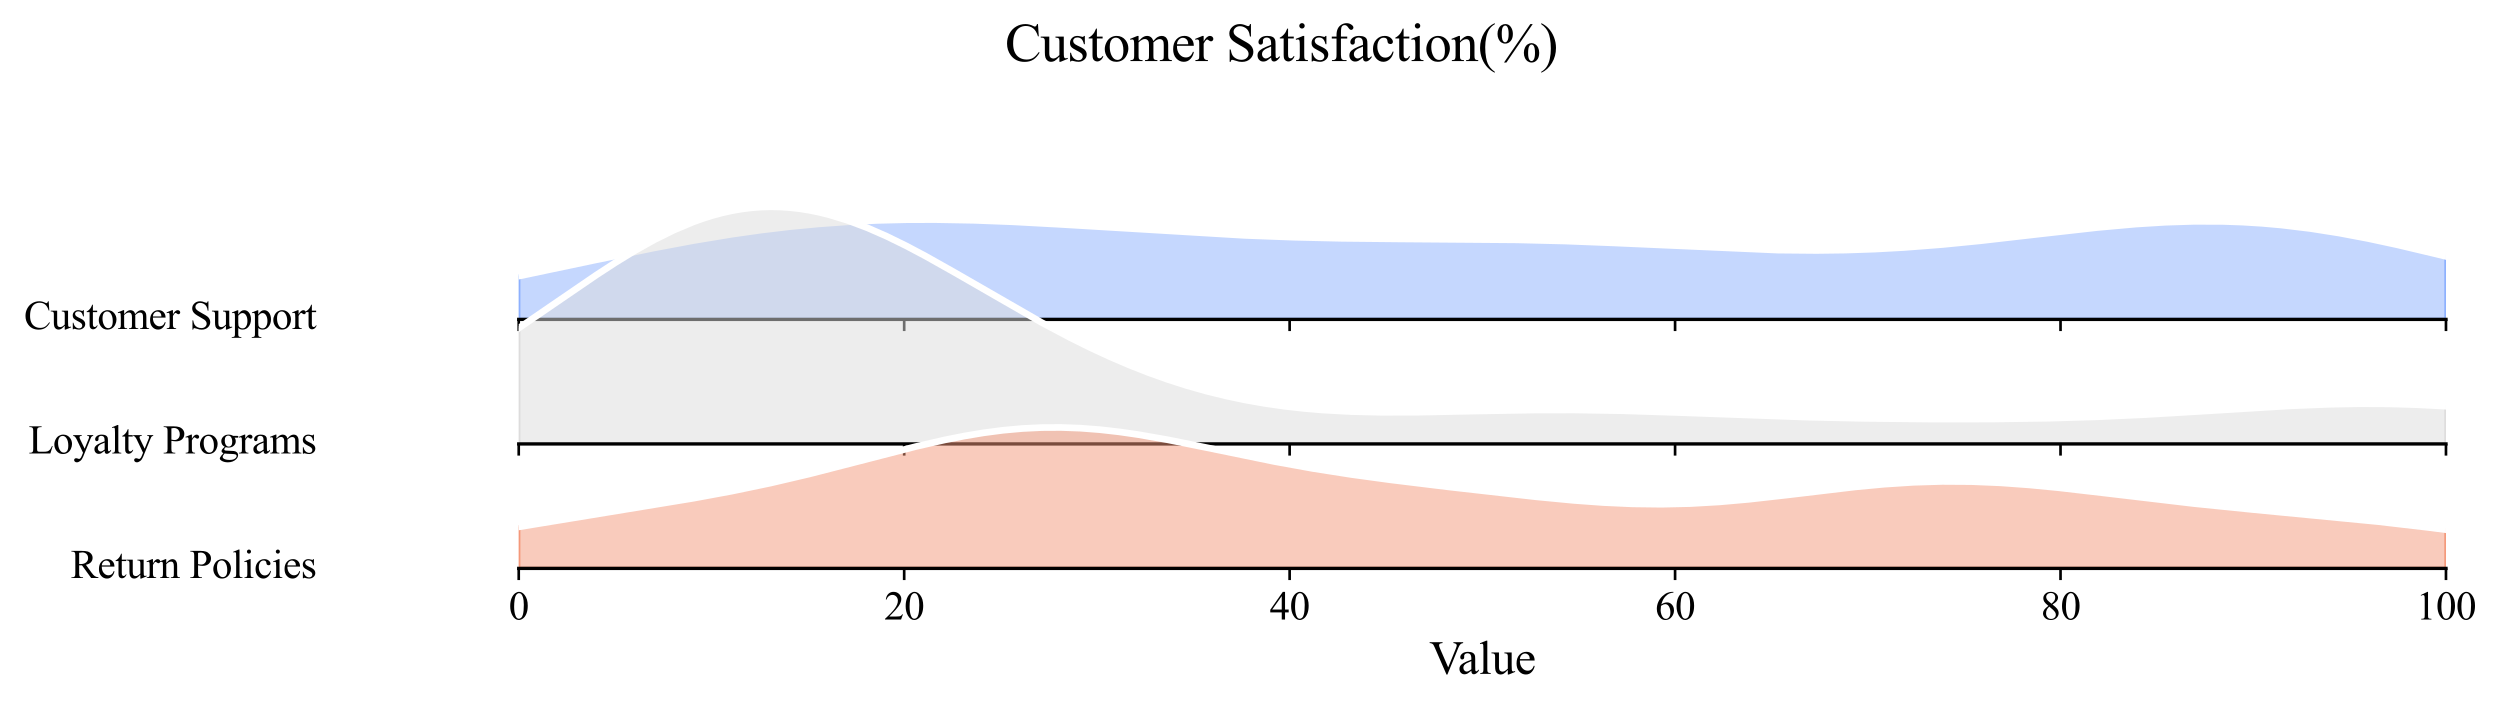 <?xml version="1.0" encoding="utf-8" standalone="no"?>
<!DOCTYPE svg PUBLIC "-//W3C//DTD SVG 1.1//EN"
  "http://www.w3.org/Graphics/SVG/1.1/DTD/svg11.dtd">
<svg xmlns:xlink="http://www.w3.org/1999/xlink" width="749.652pt" height="212.255pt" viewBox="0 0 749.652 212.255" xmlns="http://www.w3.org/2000/svg" version="1.1">
 <defs>
  <style type="text/css">*{stroke-linejoin: round; stroke-linecap: butt}</style>
 </defs>
 <g id="figure_1">
  <g id="patch_1">
   <path d="M 0 212.255 
L 749.652 212.255 
L 749.652 0 
L 0 0 
z
" style="fill: #ffffff"/>
  </g>
  <g id="axes_1">
   <g id="patch_2">
    <path d="M 155.547 95.78 
L 733.452 95.78 
L 733.452 21.12 
L 155.547 21.12 
L 155.547 95.78 
z
" style="fill: none; opacity: 0"/>
   </g>
   <g id="FillBetweenPolyCollection_1">
    <defs>
     <path id="mc17ab21a75" d="M 155.547 -129.458 
L 155.547 -116.475 
L 158.452 -116.475 
L 161.356 -116.475 
L 164.26 -116.475 
L 167.164 -116.475 
L 170.068 -116.475 
L 172.972 -116.475 
L 175.876 -116.475 
L 178.78 -116.475 
L 181.684 -116.475 
L 184.588 -116.475 
L 187.492 -116.475 
L 190.396 -116.475 
L 193.3 -116.475 
L 196.204 -116.475 
L 199.108 -116.475 
L 202.012 -116.475 
L 204.916 -116.475 
L 207.82 -116.475 
L 210.724 -116.475 
L 213.628 -116.475 
L 216.532 -116.475 
L 219.436 -116.475 
L 222.34 -116.475 
L 225.244 -116.475 
L 228.149 -116.475 
L 231.053 -116.475 
L 233.957 -116.475 
L 236.861 -116.475 
L 239.765 -116.475 
L 242.669 -116.475 
L 245.573 -116.475 
L 248.477 -116.475 
L 251.381 -116.475 
L 254.285 -116.475 
L 257.189 -116.475 
L 260.093 -116.475 
L 262.997 -116.475 
L 265.901 -116.475 
L 268.805 -116.475 
L 271.709 -116.475 
L 274.613 -116.475 
L 277.517 -116.475 
L 280.421 -116.475 
L 283.325 -116.475 
L 286.229 -116.475 
L 289.133 -116.475 
L 292.037 -116.475 
L 294.942 -116.475 
L 297.846 -116.475 
L 300.75 -116.475 
L 303.654 -116.475 
L 306.558 -116.475 
L 309.462 -116.475 
L 312.366 -116.475 
L 315.27 -116.475 
L 318.174 -116.475 
L 321.078 -116.475 
L 323.982 -116.475 
L 326.886 -116.475 
L 329.79 -116.475 
L 332.694 -116.475 
L 335.598 -116.475 
L 338.502 -116.475 
L 341.406 -116.475 
L 344.31 -116.475 
L 347.214 -116.475 
L 350.118 -116.475 
L 353.022 -116.475 
L 355.926 -116.475 
L 358.83 -116.475 
L 361.735 -116.475 
L 364.639 -116.475 
L 367.543 -116.475 
L 370.447 -116.475 
L 373.351 -116.475 
L 376.255 -116.475 
L 379.159 -116.475 
L 382.063 -116.475 
L 384.967 -116.475 
L 387.871 -116.475 
L 390.775 -116.475 
L 393.679 -116.475 
L 396.583 -116.475 
L 399.487 -116.475 
L 402.391 -116.475 
L 405.295 -116.475 
L 408.199 -116.475 
L 411.103 -116.475 
L 414.007 -116.475 
L 416.911 -116.475 
L 419.815 -116.475 
L 422.719 -116.475 
L 425.623 -116.475 
L 428.527 -116.475 
L 431.432 -116.475 
L 434.336 -116.475 
L 437.24 -116.475 
L 440.144 -116.475 
L 443.048 -116.475 
L 445.952 -116.475 
L 448.856 -116.475 
L 451.76 -116.475 
L 454.664 -116.475 
L 457.568 -116.475 
L 460.472 -116.475 
L 463.376 -116.475 
L 466.28 -116.475 
L 469.184 -116.475 
L 472.088 -116.475 
L 474.992 -116.475 
L 477.896 -116.475 
L 480.8 -116.475 
L 483.704 -116.475 
L 486.608 -116.475 
L 489.512 -116.475 
L 492.416 -116.475 
L 495.32 -116.475 
L 498.225 -116.475 
L 501.129 -116.475 
L 504.033 -116.475 
L 506.937 -116.475 
L 509.841 -116.475 
L 512.745 -116.475 
L 515.649 -116.475 
L 518.553 -116.475 
L 521.457 -116.475 
L 524.361 -116.475 
L 527.265 -116.475 
L 530.169 -116.475 
L 533.073 -116.475 
L 535.977 -116.475 
L 538.881 -116.475 
L 541.785 -116.475 
L 544.689 -116.475 
L 547.593 -116.475 
L 550.497 -116.475 
L 553.401 -116.475 
L 556.305 -116.475 
L 559.209 -116.475 
L 562.113 -116.475 
L 565.017 -116.475 
L 567.922 -116.475 
L 570.826 -116.475 
L 573.73 -116.475 
L 576.634 -116.475 
L 579.538 -116.475 
L 582.442 -116.475 
L 585.346 -116.475 
L 588.25 -116.475 
L 591.154 -116.475 
L 594.058 -116.475 
L 596.962 -116.475 
L 599.866 -116.475 
L 602.77 -116.475 
L 605.674 -116.475 
L 608.578 -116.475 
L 611.482 -116.475 
L 614.386 -116.475 
L 617.29 -116.475 
L 620.194 -116.475 
L 623.098 -116.475 
L 626.002 -116.475 
L 628.906 -116.475 
L 631.81 -116.475 
L 634.715 -116.475 
L 637.619 -116.475 
L 640.523 -116.475 
L 643.427 -116.475 
L 646.331 -116.475 
L 649.235 -116.475 
L 652.139 -116.475 
L 655.043 -116.475 
L 657.947 -116.475 
L 660.851 -116.475 
L 663.755 -116.475 
L 666.659 -116.475 
L 669.563 -116.475 
L 672.467 -116.475 
L 675.371 -116.475 
L 678.275 -116.475 
L 681.179 -116.475 
L 684.083 -116.475 
L 686.987 -116.475 
L 689.891 -116.475 
L 692.795 -116.475 
L 695.699 -116.475 
L 698.603 -116.475 
L 701.508 -116.475 
L 704.412 -116.475 
L 707.316 -116.475 
L 710.22 -116.475 
L 713.124 -116.475 
L 716.028 -116.475 
L 718.932 -116.475 
L 721.836 -116.475 
L 724.74 -116.475 
L 727.644 -116.475 
L 730.548 -116.475 
L 733.452 -116.475 
L 733.452 -135.363 
L 733.452 -135.363 
L 730.548 -136.08 
L 727.644 -136.787 
L 724.74 -137.483 
L 721.836 -138.166 
L 718.932 -138.832 
L 716.028 -139.48 
L 713.124 -140.107 
L 710.22 -140.711 
L 707.316 -141.289 
L 704.412 -141.84 
L 701.508 -142.361 
L 698.603 -142.851 
L 695.699 -143.308 
L 692.795 -143.731 
L 689.891 -144.119 
L 686.987 -144.47 
L 684.083 -144.783 
L 681.179 -145.059 
L 678.275 -145.296 
L 675.371 -145.494 
L 672.467 -145.654 
L 669.563 -145.775 
L 666.659 -145.858 
L 663.755 -145.904 
L 660.851 -145.914 
L 657.947 -145.888 
L 655.043 -145.828 
L 652.139 -145.735 
L 649.235 -145.611 
L 646.331 -145.458 
L 643.427 -145.277 
L 640.523 -145.071 
L 637.619 -144.84 
L 634.715 -144.589 
L 631.81 -144.318 
L 628.906 -144.03 
L 626.002 -143.728 
L 623.098 -143.413 
L 620.194 -143.089 
L 617.29 -142.756 
L 614.386 -142.419 
L 611.482 -142.078 
L 608.578 -141.736 
L 605.674 -141.395 
L 602.77 -141.057 
L 599.866 -140.725 
L 596.962 -140.399 
L 594.058 -140.082 
L 591.154 -139.776 
L 588.25 -139.481 
L 585.346 -139.2 
L 582.442 -138.934 
L 579.538 -138.683 
L 576.634 -138.449 
L 573.73 -138.233 
L 570.826 -138.036 
L 567.922 -137.857 
L 565.017 -137.699 
L 562.113 -137.56 
L 559.209 -137.442 
L 556.305 -137.344 
L 553.401 -137.266 
L 550.497 -137.209 
L 547.593 -137.171 
L 544.689 -137.153 
L 541.785 -137.153 
L 538.881 -137.172 
L 535.977 -137.207 
L 533.073 -137.26 
L 530.169 -137.327 
L 527.265 -137.409 
L 524.361 -137.503 
L 521.457 -137.61 
L 518.553 -137.727 
L 515.649 -137.852 
L 512.745 -137.986 
L 509.841 -138.125 
L 506.937 -138.269 
L 504.033 -138.417 
L 501.129 -138.566 
L 498.225 -138.715 
L 495.32 -138.864 
L 492.416 -139.011 
L 489.512 -139.154 
L 486.608 -139.293 
L 483.704 -139.426 
L 480.8 -139.553 
L 477.896 -139.673 
L 474.992 -139.786 
L 472.088 -139.89 
L 469.184 -139.986 
L 466.28 -140.073 
L 463.376 -140.152 
L 460.472 -140.222 
L 457.568 -140.284 
L 454.664 -140.338 
L 451.76 -140.384 
L 448.856 -140.424 
L 445.952 -140.457 
L 443.048 -140.484 
L 440.144 -140.507 
L 437.24 -140.526 
L 434.336 -140.542 
L 431.432 -140.556 
L 428.527 -140.569 
L 425.623 -140.582 
L 422.719 -140.596 
L 419.815 -140.612 
L 416.911 -140.631 
L 414.007 -140.653 
L 411.103 -140.68 
L 408.199 -140.712 
L 405.295 -140.749 
L 402.391 -140.794 
L 399.487 -140.845 
L 396.583 -140.904 
L 393.679 -140.97 
L 390.775 -141.045 
L 387.871 -141.128 
L 384.967 -141.219 
L 382.063 -141.319 
L 379.159 -141.428 
L 376.255 -141.544 
L 373.351 -141.669 
L 370.447 -141.802 
L 367.543 -141.943 
L 364.639 -142.091 
L 361.735 -142.246 
L 358.83 -142.407 
L 355.926 -142.574 
L 353.022 -142.746 
L 350.118 -142.924 
L 347.214 -143.105 
L 344.31 -143.289 
L 341.406 -143.476 
L 338.502 -143.665 
L 335.598 -143.855 
L 332.694 -144.045 
L 329.79 -144.235 
L 326.886 -144.423 
L 323.982 -144.608 
L 321.078 -144.79 
L 318.174 -144.967 
L 315.27 -145.139 
L 312.366 -145.304 
L 309.462 -145.462 
L 306.558 -145.612 
L 303.654 -145.752 
L 300.75 -145.881 
L 297.846 -145.999 
L 294.942 -146.104 
L 292.037 -146.196 
L 289.133 -146.273 
L 286.229 -146.334 
L 283.325 -146.379 
L 280.421 -146.407 
L 277.517 -146.416 
L 274.613 -146.407 
L 271.709 -146.377 
L 268.805 -146.327 
L 265.901 -146.257 
L 262.997 -146.164 
L 260.093 -146.049 
L 257.189 -145.912 
L 254.285 -145.751 
L 251.381 -145.568 
L 248.477 -145.361 
L 245.573 -145.13 
L 242.669 -144.876 
L 239.765 -144.599 
L 236.861 -144.298 
L 233.957 -143.974 
L 231.053 -143.627 
L 228.149 -143.258 
L 225.244 -142.867 
L 222.34 -142.455 
L 219.436 -142.023 
L 216.532 -141.57 
L 213.628 -141.099 
L 210.724 -140.609 
L 207.82 -140.102 
L 204.916 -139.579 
L 202.012 -139.042 
L 199.108 -138.49 
L 196.204 -137.926 
L 193.3 -137.35 
L 190.396 -136.765 
L 187.492 -136.171 
L 184.588 -135.569 
L 181.684 -134.962 
L 178.78 -134.35 
L 175.876 -133.735 
L 172.972 -133.118 
L 170.068 -132.501 
L 167.164 -131.885 
L 164.26 -131.271 
L 161.356 -130.661 
L 158.452 -130.056 
L 155.547 -129.458 
z
" style="stroke: #8db0fe"/>
    </defs>
    <g clip-path="url(#p46d7197f6f)">
     <use xlink:href="#mc17ab21a75" x="0" y="212.255" style="fill: #8db0fe; fill-opacity: 0.5; stroke: #8db0fe"/>
    </g>
   </g>
   <g id="matplotlib.axis_1">
    <g id="xtick_1">
     <g id="line2d_1">
      <defs>
       <path id="m2aa7b00576" d="M 0 0 
L 0 3.5 
" style="stroke: #000000; stroke-width: 0.8"/>
      </defs>
      <g>
       <use xlink:href="#m2aa7b00576" x="155.547" y="95.78" style="stroke: #000000; stroke-width: 0.8"/>
      </g>
     </g>
    </g>
    <g id="xtick_2">
     <g id="line2d_2">
      <g>
       <use xlink:href="#m2aa7b00576" x="271.128" y="95.78" style="stroke: #000000; stroke-width: 0.8"/>
      </g>
     </g>
    </g>
    <g id="xtick_3">
     <g id="line2d_3">
      <g>
       <use xlink:href="#m2aa7b00576" x="386.709" y="95.78" style="stroke: #000000; stroke-width: 0.8"/>
      </g>
     </g>
    </g>
    <g id="xtick_4">
     <g id="line2d_4">
      <g>
       <use xlink:href="#m2aa7b00576" x="502.29" y="95.78" style="stroke: #000000; stroke-width: 0.8"/>
      </g>
     </g>
    </g>
    <g id="xtick_5">
     <g id="line2d_5">
      <g>
       <use xlink:href="#m2aa7b00576" x="617.871" y="95.78" style="stroke: #000000; stroke-width: 0.8"/>
      </g>
     </g>
    </g>
    <g id="xtick_6">
     <g id="line2d_6">
      <g>
       <use xlink:href="#m2aa7b00576" x="733.452" y="95.78" style="stroke: #000000; stroke-width: 0.8"/>
      </g>
     </g>
    </g>
   </g>
   <g id="matplotlib.axis_2"/>
   <g id="line2d_7">
    <path d="M 155.547 82.797 
L 178.78 77.906 
L 196.204 74.329 
L 207.82 72.153 
L 219.436 70.233 
L 228.149 68.997 
L 236.861 67.957 
L 245.573 67.125 
L 254.285 66.504 
L 262.997 66.091 
L 271.709 65.878 
L 280.421 65.848 
L 292.037 66.06 
L 303.654 66.504 
L 318.174 67.288 
L 373.351 70.586 
L 387.871 71.127 
L 402.391 71.462 
L 419.815 71.643 
L 454.664 71.917 
L 469.184 72.269 
L 483.704 72.829 
L 533.073 74.996 
L 544.689 75.103 
L 553.401 74.989 
L 562.113 74.695 
L 570.826 74.22 
L 582.442 73.322 
L 594.058 72.173 
L 611.482 70.178 
L 628.906 68.225 
L 640.523 67.185 
L 649.235 66.644 
L 657.947 66.367 
L 666.659 66.397 
L 672.467 66.601 
L 678.275 66.959 
L 684.083 67.472 
L 692.795 68.524 
L 701.508 69.894 
L 710.22 71.545 
L 718.932 73.423 
L 730.548 76.176 
L 733.452 76.892 
L 733.452 76.892 
" clip-path="url(#p46d7197f6f)" style="fill: none; stroke: #ffffff; stroke-width: 2; stroke-linecap: square"/>
   </g>
   <g id="line2d_8">
    <path d="M 155.547 95.78 
L 733.452 95.78 
" style="fill: none; stroke: #000000; stroke-linecap: square"/>
   </g>
   <g id="text_1">
    <g id="patch_3">
     <path d="M 3.24 105.19 
L 98.828 105.19 
L 98.828 86.37 
L 3.24 86.37 
z
" style="fill: #ffffff; opacity: 0.5"/>
    </g>
    <!-- Customer Support -->
    <g transform="translate(7.2 98.663) scale(0.12 -0.12)">
     <defs>
      <path id="TimesNewRomanPSMT-43" d="M 3853 4334 
L 3950 2894 
L 3853 2894 
Q 3659 3541 3300 3825 
Q 2941 4109 2438 4109 
Q 2016 4109 1675 3895 
Q 1334 3681 1139 3212 
Q 944 2744 944 2047 
Q 944 1472 1128 1050 
Q 1313 628 1683 403 
Q 2053 178 2528 178 
Q 2941 178 3256 354 
Q 3572 531 3950 1056 
L 4047 994 
Q 3728 428 3303 165 
Q 2878 -97 2294 -97 
Q 1241 -97 663 684 
Q 231 1266 231 2053 
Q 231 2688 515 3219 
Q 800 3750 1298 4042 
Q 1797 4334 2388 4334 
Q 2847 4334 3294 4109 
Q 3425 4041 3481 4041 
Q 3566 4041 3628 4100 
Q 3709 4184 3744 4334 
L 3853 4334 
z
" transform="scale(0.016)"/>
      <path id="TimesNewRomanPSMT-75" d="M 2709 2863 
L 2709 1128 
Q 2709 631 2732 520 
Q 2756 409 2807 365 
Q 2859 322 2928 322 
Q 3025 322 3147 375 
L 3191 266 
L 2334 -88 
L 2194 -88 
L 2194 519 
Q 1825 119 1631 15 
Q 1438 -88 1222 -88 
Q 981 -88 804 51 
Q 628 191 559 409 
Q 491 628 491 1028 
L 491 2306 
Q 491 2509 447 2587 
Q 403 2666 317 2708 
Q 231 2750 6 2747 
L 6 2863 
L 1009 2863 
L 1009 947 
Q 1009 547 1148 422 
Q 1288 297 1484 297 
Q 1619 297 1789 381 
Q 1959 466 2194 703 
L 2194 2325 
Q 2194 2569 2105 2655 
Q 2016 2741 1734 2747 
L 1734 2863 
L 2709 2863 
z
" transform="scale(0.016)"/>
      <path id="TimesNewRomanPSMT-73" d="M 2050 2947 
L 2050 1972 
L 1947 1972 
Q 1828 2431 1642 2597 
Q 1456 2763 1169 2763 
Q 950 2763 815 2647 
Q 681 2531 681 2391 
Q 681 2216 781 2091 
Q 878 1963 1175 1819 
L 1631 1597 
Q 2266 1288 2266 781 
Q 2266 391 1970 151 
Q 1675 -88 1309 -88 
Q 1047 -88 709 6 
Q 606 38 541 38 
Q 469 38 428 -44 
L 325 -44 
L 325 978 
L 428 978 
Q 516 541 762 319 
Q 1009 97 1316 97 
Q 1531 97 1667 223 
Q 1803 350 1803 528 
Q 1803 744 1651 891 
Q 1500 1038 1047 1263 
Q 594 1488 453 1669 
Q 313 1847 313 2119 
Q 313 2472 555 2709 
Q 797 2947 1181 2947 
Q 1350 2947 1591 2875 
Q 1750 2828 1803 2828 
Q 1853 2828 1881 2850 
Q 1909 2872 1947 2947 
L 2050 2947 
z
" transform="scale(0.016)"/>
      <path id="TimesNewRomanPSMT-74" d="M 1031 3803 
L 1031 2863 
L 1700 2863 
L 1700 2644 
L 1031 2644 
L 1031 788 
Q 1031 509 1111 412 
Q 1191 316 1316 316 
Q 1419 316 1516 380 
Q 1613 444 1666 569 
L 1788 569 
Q 1678 263 1478 108 
Q 1278 -47 1066 -47 
Q 922 -47 784 33 
Q 647 113 581 261 
Q 516 409 516 719 
L 516 2644 
L 63 2644 
L 63 2747 
Q 234 2816 414 2980 
Q 594 3144 734 3369 
Q 806 3488 934 3803 
L 1031 3803 
z
" transform="scale(0.016)"/>
      <path id="TimesNewRomanPSMT-6f" d="M 1600 2947 
Q 2250 2947 2644 2453 
Q 2978 2031 2978 1484 
Q 2978 1100 2793 706 
Q 2609 313 2286 112 
Q 1963 -88 1566 -88 
Q 919 -88 538 428 
Q 216 863 216 1403 
Q 216 1797 411 2186 
Q 606 2575 925 2761 
Q 1244 2947 1600 2947 
z
M 1503 2744 
Q 1338 2744 1170 2645 
Q 1003 2547 900 2300 
Q 797 2053 797 1666 
Q 797 1041 1045 587 
Q 1294 134 1700 134 
Q 2003 134 2200 384 
Q 2397 634 2397 1244 
Q 2397 2006 2069 2444 
Q 1847 2744 1503 2744 
z
" transform="scale(0.016)"/>
      <path id="TimesNewRomanPSMT-6d" d="M 1050 2338 
Q 1363 2650 1419 2697 
Q 1559 2816 1721 2881 
Q 1884 2947 2044 2947 
Q 2313 2947 2506 2790 
Q 2700 2634 2766 2338 
Q 3088 2713 3309 2830 
Q 3531 2947 3766 2947 
Q 3994 2947 4170 2830 
Q 4347 2713 4450 2447 
Q 4519 2266 4519 1878 
L 4519 647 
Q 4519 378 4559 278 
Q 4591 209 4675 161 
Q 4759 113 4950 113 
L 4950 0 
L 3538 0 
L 3538 113 
L 3597 113 
Q 3781 113 3884 184 
Q 3956 234 3988 344 
Q 4000 397 4000 647 
L 4000 1878 
Q 4000 2228 3916 2372 
Q 3794 2572 3525 2572 
Q 3359 2572 3192 2489 
Q 3025 2406 2788 2181 
L 2781 2147 
L 2788 2013 
L 2788 647 
Q 2788 353 2820 281 
Q 2853 209 2943 161 
Q 3034 113 3253 113 
L 3253 0 
L 1806 0 
L 1806 113 
Q 2044 113 2133 169 
Q 2222 225 2256 338 
Q 2272 391 2272 647 
L 2272 1878 
Q 2272 2228 2169 2381 
Q 2031 2581 1784 2581 
Q 1616 2581 1450 2491 
Q 1191 2353 1050 2181 
L 1050 647 
Q 1050 366 1089 281 
Q 1128 197 1204 155 
Q 1281 113 1516 113 
L 1516 0 
L 100 0 
L 100 113 
Q 297 113 375 155 
Q 453 197 493 289 
Q 534 381 534 647 
L 534 1741 
Q 534 2213 506 2350 
Q 484 2453 437 2492 
Q 391 2531 309 2531 
Q 222 2531 100 2484 
L 53 2597 
L 916 2947 
L 1050 2947 
L 1050 2338 
z
" transform="scale(0.016)"/>
      <path id="TimesNewRomanPSMT-65" d="M 681 1784 
Q 678 1147 991 784 
Q 1303 422 1725 422 
Q 2006 422 2214 576 
Q 2422 731 2563 1106 
L 2659 1044 
Q 2594 616 2278 264 
Q 1963 -88 1488 -88 
Q 972 -88 605 314 
Q 238 716 238 1394 
Q 238 2128 614 2539 
Q 991 2950 1559 2950 
Q 2041 2950 2350 2633 
Q 2659 2316 2659 1784 
L 681 1784 
z
M 681 1966 
L 2006 1966 
Q 1991 2241 1941 2353 
Q 1863 2528 1708 2628 
Q 1553 2728 1384 2728 
Q 1125 2728 920 2526 
Q 716 2325 681 1966 
z
" transform="scale(0.016)"/>
      <path id="TimesNewRomanPSMT-72" d="M 1038 2947 
L 1038 2303 
Q 1397 2947 1775 2947 
Q 1947 2947 2059 2842 
Q 2172 2738 2172 2600 
Q 2172 2478 2090 2393 
Q 2009 2309 1897 2309 
Q 1788 2309 1652 2417 
Q 1516 2525 1450 2525 
Q 1394 2525 1328 2463 
Q 1188 2334 1038 2041 
L 1038 669 
Q 1038 431 1097 309 
Q 1138 225 1241 169 
Q 1344 113 1538 113 
L 1538 0 
L 72 0 
L 72 113 
Q 291 113 397 181 
Q 475 231 506 341 
Q 522 394 522 644 
L 522 1753 
Q 522 2253 501 2348 
Q 481 2444 426 2487 
Q 372 2531 291 2531 
Q 194 2531 72 2484 
L 41 2597 
L 906 2947 
L 1038 2947 
z
" transform="scale(0.016)"/>
      <path id="TimesNewRomanPSMT-20" transform="scale(0.016)"/>
      <path id="TimesNewRomanPSMT-53" d="M 2934 4334 
L 2934 2869 
L 2819 2869 
Q 2763 3291 2617 3541 
Q 2472 3791 2203 3937 
Q 1934 4084 1647 4084 
Q 1322 4084 1109 3886 
Q 897 3688 897 3434 
Q 897 3241 1031 3081 
Q 1225 2847 1953 2456 
Q 2547 2138 2764 1967 
Q 2981 1797 3098 1565 
Q 3216 1334 3216 1081 
Q 3216 600 2842 251 
Q 2469 -97 1881 -97 
Q 1697 -97 1534 -69 
Q 1438 -53 1133 45 
Q 828 144 747 144 
Q 669 144 623 97 
Q 578 50 556 -97 
L 441 -97 
L 441 1356 
L 556 1356 
Q 638 900 775 673 
Q 913 447 1195 297 
Q 1478 147 1816 147 
Q 2206 147 2432 353 
Q 2659 559 2659 841 
Q 2659 997 2573 1156 
Q 2488 1316 2306 1453 
Q 2184 1547 1640 1851 
Q 1097 2156 867 2337 
Q 638 2519 519 2737 
Q 400 2956 400 3219 
Q 400 3675 750 4004 
Q 1100 4334 1641 4334 
Q 1978 4334 2356 4169 
Q 2531 4091 2603 4091 
Q 2684 4091 2736 4139 
Q 2788 4188 2819 4334 
L 2934 4334 
z
" transform="scale(0.016)"/>
      <path id="TimesNewRomanPSMT-70" d="M -6 2578 
L 875 2934 
L 994 2934 
L 994 2266 
Q 1216 2644 1439 2795 
Q 1663 2947 1909 2947 
Q 2341 2947 2628 2609 
Q 2981 2197 2981 1534 
Q 2981 794 2556 309 
Q 2206 -88 1675 -88 
Q 1444 -88 1275 -22 
Q 1150 25 994 166 
L 994 -706 
Q 994 -1000 1030 -1079 
Q 1066 -1159 1155 -1206 
Q 1244 -1253 1478 -1253 
L 1478 -1369 
L -22 -1369 
L -22 -1253 
L 56 -1253 
Q 228 -1256 350 -1188 
Q 409 -1153 442 -1076 
Q 475 -1000 475 -688 
L 475 2019 
Q 475 2297 450 2372 
Q 425 2447 370 2484 
Q 316 2522 222 2522 
Q 147 2522 31 2478 
L -6 2578 
z
M 994 2081 
L 994 1013 
Q 994 666 1022 556 
Q 1066 375 1236 237 
Q 1406 100 1666 100 
Q 1978 100 2172 344 
Q 2425 663 2425 1241 
Q 2425 1897 2138 2250 
Q 1938 2494 1663 2494 
Q 1513 2494 1366 2419 
Q 1253 2363 994 2081 
z
" transform="scale(0.016)"/>
     </defs>
     <use xlink:href="#TimesNewRomanPSMT-43"/>
     <use xlink:href="#TimesNewRomanPSMT-75" transform="translate(66.699 0)"/>
     <use xlink:href="#TimesNewRomanPSMT-73" transform="translate(116.699 0)"/>
     <use xlink:href="#TimesNewRomanPSMT-74" transform="translate(155.615 0)"/>
     <use xlink:href="#TimesNewRomanPSMT-6f" transform="translate(183.398 0)"/>
     <use xlink:href="#TimesNewRomanPSMT-6d" transform="translate(233.398 0)"/>
     <use xlink:href="#TimesNewRomanPSMT-65" transform="translate(311.182 0)"/>
     <use xlink:href="#TimesNewRomanPSMT-72" transform="translate(355.566 0)"/>
     <use xlink:href="#TimesNewRomanPSMT-20" transform="translate(388.867 0)"/>
     <use xlink:href="#TimesNewRomanPSMT-53" transform="translate(413.867 0)"/>
     <use xlink:href="#TimesNewRomanPSMT-75" transform="translate(469.482 0)"/>
     <use xlink:href="#TimesNewRomanPSMT-70" transform="translate(519.482 0)"/>
     <use xlink:href="#TimesNewRomanPSMT-70" transform="translate(569.482 0)"/>
     <use xlink:href="#TimesNewRomanPSMT-6f" transform="translate(619.482 0)"/>
     <use xlink:href="#TimesNewRomanPSMT-72" transform="translate(669.482 0)"/>
     <use xlink:href="#TimesNewRomanPSMT-74" transform="translate(702.783 0)"/>
    </g>
   </g>
  </g>
  <g id="axes_2">
   <g id="patch_4">
    <path d="M 155.547 133.11 
L 733.452 133.11 
L 733.452 58.45 
L 155.547 58.45 
L 155.547 133.11 
z
" style="fill: none; opacity: 0"/>
   </g>
   <g id="FillBetweenPolyCollection_2">
    <defs>
     <path id="maf74e3011d" d="M 155.547 -113.868 
L 155.547 -79.145 
L 158.452 -79.145 
L 161.356 -79.145 
L 164.26 -79.145 
L 167.164 -79.145 
L 170.068 -79.145 
L 172.972 -79.145 
L 175.876 -79.145 
L 178.78 -79.145 
L 181.684 -79.145 
L 184.588 -79.145 
L 187.492 -79.145 
L 190.396 -79.145 
L 193.3 -79.145 
L 196.204 -79.145 
L 199.108 -79.145 
L 202.012 -79.145 
L 204.916 -79.145 
L 207.82 -79.145 
L 210.724 -79.145 
L 213.628 -79.145 
L 216.532 -79.145 
L 219.436 -79.145 
L 222.34 -79.145 
L 225.244 -79.145 
L 228.149 -79.145 
L 231.053 -79.145 
L 233.957 -79.145 
L 236.861 -79.145 
L 239.765 -79.145 
L 242.669 -79.145 
L 245.573 -79.145 
L 248.477 -79.145 
L 251.381 -79.145 
L 254.285 -79.145 
L 257.189 -79.145 
L 260.093 -79.145 
L 262.997 -79.145 
L 265.901 -79.145 
L 268.805 -79.145 
L 271.709 -79.145 
L 274.613 -79.145 
L 277.517 -79.145 
L 280.421 -79.145 
L 283.325 -79.145 
L 286.229 -79.145 
L 289.133 -79.145 
L 292.037 -79.145 
L 294.942 -79.145 
L 297.846 -79.145 
L 300.75 -79.145 
L 303.654 -79.145 
L 306.558 -79.145 
L 309.462 -79.145 
L 312.366 -79.145 
L 315.27 -79.145 
L 318.174 -79.145 
L 321.078 -79.145 
L 323.982 -79.145 
L 326.886 -79.145 
L 329.79 -79.145 
L 332.694 -79.145 
L 335.598 -79.145 
L 338.502 -79.145 
L 341.406 -79.145 
L 344.31 -79.145 
L 347.214 -79.145 
L 350.118 -79.145 
L 353.022 -79.145 
L 355.926 -79.145 
L 358.83 -79.145 
L 361.735 -79.145 
L 364.639 -79.145 
L 367.543 -79.145 
L 370.447 -79.145 
L 373.351 -79.145 
L 376.255 -79.145 
L 379.159 -79.145 
L 382.063 -79.145 
L 384.967 -79.145 
L 387.871 -79.145 
L 390.775 -79.145 
L 393.679 -79.145 
L 396.583 -79.145 
L 399.487 -79.145 
L 402.391 -79.145 
L 405.295 -79.145 
L 408.199 -79.145 
L 411.103 -79.145 
L 414.007 -79.145 
L 416.911 -79.145 
L 419.815 -79.145 
L 422.719 -79.145 
L 425.623 -79.145 
L 428.527 -79.145 
L 431.432 -79.145 
L 434.336 -79.145 
L 437.24 -79.145 
L 440.144 -79.145 
L 443.048 -79.145 
L 445.952 -79.145 
L 448.856 -79.145 
L 451.76 -79.145 
L 454.664 -79.145 
L 457.568 -79.145 
L 460.472 -79.145 
L 463.376 -79.145 
L 466.28 -79.145 
L 469.184 -79.145 
L 472.088 -79.145 
L 474.992 -79.145 
L 477.896 -79.145 
L 480.8 -79.145 
L 483.704 -79.145 
L 486.608 -79.145 
L 489.512 -79.145 
L 492.416 -79.145 
L 495.32 -79.145 
L 498.225 -79.145 
L 501.129 -79.145 
L 504.033 -79.145 
L 506.937 -79.145 
L 509.841 -79.145 
L 512.745 -79.145 
L 515.649 -79.145 
L 518.553 -79.145 
L 521.457 -79.145 
L 524.361 -79.145 
L 527.265 -79.145 
L 530.169 -79.145 
L 533.073 -79.145 
L 535.977 -79.145 
L 538.881 -79.145 
L 541.785 -79.145 
L 544.689 -79.145 
L 547.593 -79.145 
L 550.497 -79.145 
L 553.401 -79.145 
L 556.305 -79.145 
L 559.209 -79.145 
L 562.113 -79.145 
L 565.017 -79.145 
L 567.922 -79.145 
L 570.826 -79.145 
L 573.73 -79.145 
L 576.634 -79.145 
L 579.538 -79.145 
L 582.442 -79.145 
L 585.346 -79.145 
L 588.25 -79.145 
L 591.154 -79.145 
L 594.058 -79.145 
L 596.962 -79.145 
L 599.866 -79.145 
L 602.77 -79.145 
L 605.674 -79.145 
L 608.578 -79.145 
L 611.482 -79.145 
L 614.386 -79.145 
L 617.29 -79.145 
L 620.194 -79.145 
L 623.098 -79.145 
L 626.002 -79.145 
L 628.906 -79.145 
L 631.81 -79.145 
L 634.715 -79.145 
L 637.619 -79.145 
L 640.523 -79.145 
L 643.427 -79.145 
L 646.331 -79.145 
L 649.235 -79.145 
L 652.139 -79.145 
L 655.043 -79.145 
L 657.947 -79.145 
L 660.851 -79.145 
L 663.755 -79.145 
L 666.659 -79.145 
L 669.563 -79.145 
L 672.467 -79.145 
L 675.371 -79.145 
L 678.275 -79.145 
L 681.179 -79.145 
L 684.083 -79.145 
L 686.987 -79.145 
L 689.891 -79.145 
L 692.795 -79.145 
L 695.699 -79.145 
L 698.603 -79.145 
L 701.508 -79.145 
L 704.412 -79.145 
L 707.316 -79.145 
L 710.22 -79.145 
L 713.124 -79.145 
L 716.028 -79.145 
L 718.932 -79.145 
L 721.836 -79.145 
L 724.74 -79.145 
L 727.644 -79.145 
L 730.548 -79.145 
L 733.452 -79.145 
L 733.452 -90.445 
L 733.452 -90.445 
L 730.548 -90.623 
L 727.644 -90.778 
L 724.74 -90.909 
L 721.836 -91.016 
L 718.932 -91.1 
L 716.028 -91.159 
L 713.124 -91.194 
L 710.22 -91.206 
L 707.316 -91.195 
L 704.412 -91.162 
L 701.508 -91.109 
L 698.603 -91.035 
L 695.699 -90.944 
L 692.795 -90.835 
L 689.891 -90.711 
L 686.987 -90.573 
L 684.083 -90.423 
L 681.179 -90.262 
L 678.275 -90.092 
L 675.371 -89.915 
L 672.467 -89.733 
L 669.563 -89.547 
L 666.659 -89.359 
L 663.755 -89.17 
L 660.851 -88.982 
L 657.947 -88.797 
L 655.043 -88.615 
L 652.139 -88.438 
L 649.235 -88.266 
L 646.331 -88.101 
L 643.427 -87.943 
L 640.523 -87.793 
L 637.619 -87.652 
L 634.715 -87.52 
L 631.81 -87.396 
L 628.906 -87.283 
L 626.002 -87.178 
L 623.098 -87.083 
L 620.194 -86.997 
L 617.29 -86.92 
L 614.386 -86.852 
L 611.482 -86.793 
L 608.578 -86.741 
L 605.674 -86.697 
L 602.77 -86.661 
L 599.866 -86.631 
L 596.962 -86.608 
L 594.058 -86.592 
L 591.154 -86.581 
L 588.25 -86.576 
L 585.346 -86.576 
L 582.442 -86.581 
L 579.538 -86.591 
L 576.634 -86.606 
L 573.73 -86.626 
L 570.826 -86.651 
L 567.922 -86.68 
L 565.017 -86.715 
L 562.113 -86.754 
L 559.209 -86.799 
L 556.305 -86.848 
L 553.401 -86.903 
L 550.497 -86.963 
L 547.593 -87.029 
L 544.689 -87.1 
L 541.785 -87.177 
L 538.881 -87.259 
L 535.977 -87.347 
L 533.073 -87.439 
L 530.169 -87.537 
L 527.265 -87.638 
L 524.361 -87.744 
L 521.457 -87.852 
L 518.553 -87.964 
L 515.649 -88.077 
L 512.745 -88.191 
L 509.841 -88.305 
L 506.937 -88.418 
L 504.033 -88.529 
L 501.129 -88.637 
L 498.225 -88.741 
L 495.32 -88.84 
L 492.416 -88.932 
L 489.512 -89.017 
L 486.608 -89.094 
L 483.704 -89.161 
L 480.8 -89.219 
L 477.896 -89.266 
L 474.992 -89.302 
L 472.088 -89.326 
L 469.184 -89.339 
L 466.28 -89.341 
L 463.376 -89.332 
L 460.472 -89.311 
L 457.568 -89.281 
L 454.664 -89.241 
L 451.76 -89.193 
L 448.856 -89.138 
L 445.952 -89.077 
L 443.048 -89.013 
L 440.144 -88.947 
L 437.24 -88.881 
L 434.336 -88.817 
L 431.432 -88.758 
L 428.527 -88.705 
L 425.623 -88.662 
L 422.719 -88.631 
L 419.815 -88.614 
L 416.911 -88.614 
L 414.007 -88.634 
L 411.103 -88.677 
L 408.199 -88.744 
L 405.295 -88.839 
L 402.391 -88.963 
L 399.487 -89.12 
L 396.583 -89.312 
L 393.679 -89.54 
L 390.775 -89.807 
L 387.871 -90.115 
L 384.967 -90.465 
L 382.063 -90.86 
L 379.159 -91.301 
L 376.255 -91.789 
L 373.351 -92.326 
L 370.447 -92.913 
L 367.543 -93.551 
L 364.639 -94.24 
L 361.735 -94.983 
L 358.83 -95.778 
L 355.926 -96.627 
L 353.022 -97.529 
L 350.118 -98.486 
L 347.214 -99.497 
L 344.31 -100.562 
L 341.406 -101.679 
L 338.502 -102.85 
L 335.598 -104.072 
L 332.694 -105.346 
L 329.79 -106.669 
L 326.886 -108.039 
L 323.982 -109.456 
L 321.078 -110.916 
L 318.174 -112.418 
L 315.27 -113.959 
L 312.366 -115.534 
L 309.462 -117.141 
L 306.558 -118.776 
L 303.654 -120.433 
L 300.75 -122.11 
L 297.846 -123.799 
L 294.942 -125.496 
L 292.037 -127.194 
L 289.133 -128.888 
L 286.229 -130.57 
L 283.325 -132.233 
L 280.421 -133.87 
L 277.517 -135.473 
L 274.613 -137.035 
L 271.709 -138.548 
L 268.805 -140.002 
L 265.901 -141.391 
L 262.997 -142.706 
L 260.093 -143.939 
L 257.189 -145.083 
L 254.285 -146.129 
L 251.381 -147.071 
L 248.477 -147.902 
L 245.573 -148.616 
L 242.669 -149.207 
L 239.765 -149.669 
L 236.861 -150 
L 233.957 -150.194 
L 231.053 -150.25 
L 228.149 -150.166 
L 225.244 -149.94 
L 222.34 -149.572 
L 219.436 -149.065 
L 216.532 -148.418 
L 213.628 -147.636 
L 210.724 -146.722 
L 207.82 -145.68 
L 204.916 -144.516 
L 202.012 -143.236 
L 199.108 -141.847 
L 196.204 -140.356 
L 193.3 -138.772 
L 190.396 -137.103 
L 187.492 -135.358 
L 184.588 -133.547 
L 181.684 -131.678 
L 178.78 -129.763 
L 175.876 -127.81 
L 172.972 -125.828 
L 170.068 -123.829 
L 167.164 -121.82 
L 164.26 -119.811 
L 161.356 -117.811 
L 158.452 -115.827 
L 155.547 -113.868 
z
" style="stroke: #dddcdc"/>
    </defs>
    <g clip-path="url(#p15ecd5bbf6)">
     <use xlink:href="#maf74e3011d" x="0" y="212.255" style="fill: #dddcdc; fill-opacity: 0.5; stroke: #dddcdc"/>
    </g>
   </g>
   <g id="matplotlib.axis_3">
    <g id="xtick_7">
     <g id="line2d_9">
      <g>
       <use xlink:href="#m2aa7b00576" x="155.547" y="133.11" style="stroke: #000000; stroke-width: 0.8"/>
      </g>
     </g>
    </g>
    <g id="xtick_8">
     <g id="line2d_10">
      <g>
       <use xlink:href="#m2aa7b00576" x="271.128" y="133.11" style="stroke: #000000; stroke-width: 0.8"/>
      </g>
     </g>
    </g>
    <g id="xtick_9">
     <g id="line2d_11">
      <g>
       <use xlink:href="#m2aa7b00576" x="386.709" y="133.11" style="stroke: #000000; stroke-width: 0.8"/>
      </g>
     </g>
    </g>
    <g id="xtick_10">
     <g id="line2d_12">
      <g>
       <use xlink:href="#m2aa7b00576" x="502.29" y="133.11" style="stroke: #000000; stroke-width: 0.8"/>
      </g>
     </g>
    </g>
    <g id="xtick_11">
     <g id="line2d_13">
      <g>
       <use xlink:href="#m2aa7b00576" x="617.871" y="133.11" style="stroke: #000000; stroke-width: 0.8"/>
      </g>
     </g>
    </g>
    <g id="xtick_12">
     <g id="line2d_14">
      <g>
       <use xlink:href="#m2aa7b00576" x="733.452" y="133.11" style="stroke: #000000; stroke-width: 0.8"/>
      </g>
     </g>
    </g>
   </g>
   <g id="matplotlib.axis_4"/>
   <g id="line2d_15">
    <path d="M 155.547 98.387 
L 167.164 90.435 
L 178.78 82.493 
L 184.588 78.709 
L 190.396 75.152 
L 196.204 71.899 
L 202.012 69.019 
L 207.82 66.575 
L 210.724 65.533 
L 213.628 64.619 
L 216.532 63.837 
L 219.436 63.191 
L 222.34 62.683 
L 225.244 62.316 
L 228.149 62.09 
L 231.053 62.005 
L 233.957 62.061 
L 236.861 62.256 
L 239.765 62.586 
L 242.669 63.049 
L 245.573 63.639 
L 248.477 64.353 
L 254.285 66.126 
L 260.093 68.316 
L 265.901 70.864 
L 271.709 73.708 
L 277.517 76.782 
L 286.229 81.686 
L 312.366 96.721 
L 321.078 101.339 
L 326.886 104.216 
L 332.694 106.91 
L 338.502 109.405 
L 344.31 111.694 
L 350.118 113.769 
L 355.926 115.629 
L 361.735 117.273 
L 367.543 118.704 
L 373.351 119.929 
L 379.159 120.954 
L 384.967 121.79 
L 390.775 122.449 
L 396.583 122.944 
L 405.295 123.417 
L 414.007 123.621 
L 425.623 123.593 
L 443.048 123.242 
L 460.472 122.944 
L 472.088 122.929 
L 486.608 123.162 
L 504.033 123.726 
L 541.785 125.078 
L 559.209 125.457 
L 579.538 125.664 
L 596.962 125.647 
L 614.386 125.403 
L 628.906 124.973 
L 643.427 124.312 
L 660.851 123.273 
L 686.987 121.682 
L 698.603 121.22 
L 707.316 121.06 
L 716.028 121.097 
L 724.74 121.346 
L 733.452 121.81 
L 733.452 121.81 
" clip-path="url(#p15ecd5bbf6)" style="fill: none; stroke: #ffffff; stroke-width: 2; stroke-linecap: square"/>
   </g>
   <g id="line2d_16">
    <path d="M 155.547 133.11 
L 733.452 133.11 
" style="fill: none; stroke: #000000; stroke-linecap: square"/>
   </g>
   <g id="text_2">
    <g id="patch_5">
     <path d="M 4.588 142.531 
L 98.828 142.531 
L 98.828 123.689 
L 4.588 123.689 
z
" style="fill: #ffffff; opacity: 0.5"/>
    </g>
    <!-- Loyalty Programs -->
    <g transform="translate(8.548 135.982) scale(0.12 -0.12)">
     <defs>
      <path id="TimesNewRomanPSMT-4c" d="M 3669 1172 
L 3772 1150 
L 3409 0 
L 128 0 
L 128 116 
L 288 116 
Q 556 116 672 291 
Q 738 391 738 753 
L 738 3488 
Q 738 3884 650 3984 
Q 528 4122 288 4122 
L 128 4122 
L 128 4238 
L 2047 4238 
L 2047 4122 
Q 1709 4125 1573 4059 
Q 1438 3994 1388 3894 
Q 1338 3794 1338 3416 
L 1338 753 
Q 1338 494 1388 397 
Q 1425 331 1503 300 
Q 1581 269 1991 269 
L 2300 269 
Q 2788 269 2984 341 
Q 3181 413 3343 595 
Q 3506 778 3669 1172 
z
" transform="scale(0.016)"/>
      <path id="TimesNewRomanPSMT-79" d="M 38 2863 
L 1372 2863 
L 1372 2747 
L 1306 2747 
Q 1166 2747 1095 2686 
Q 1025 2625 1025 2534 
Q 1025 2413 1128 2197 
L 1825 753 
L 2466 2334 
Q 2519 2463 2519 2588 
Q 2519 2644 2497 2672 
Q 2472 2706 2419 2726 
Q 2366 2747 2231 2747 
L 2231 2863 
L 3163 2863 
L 3163 2747 
Q 3047 2734 2984 2696 
Q 2922 2659 2847 2556 
Q 2819 2513 2741 2316 
L 1575 -541 
Q 1406 -956 1132 -1168 
Q 859 -1381 606 -1381 
Q 422 -1381 303 -1275 
Q 184 -1169 184 -1031 
Q 184 -900 270 -820 
Q 356 -741 506 -741 
Q 609 -741 788 -809 
Q 913 -856 944 -856 
Q 1038 -856 1148 -759 
Q 1259 -663 1372 -384 
L 1575 113 
L 547 2272 
Q 500 2369 397 2513 
Q 319 2622 269 2659 
Q 197 2709 38 2747 
L 38 2863 
z
" transform="scale(0.016)"/>
      <path id="TimesNewRomanPSMT-61" d="M 1822 413 
Q 1381 72 1269 19 
Q 1100 -59 909 -59 
Q 613 -59 420 144 
Q 228 347 228 678 
Q 228 888 322 1041 
Q 450 1253 767 1440 
Q 1084 1628 1822 1897 
L 1822 2009 
Q 1822 2438 1686 2597 
Q 1550 2756 1291 2756 
Q 1094 2756 978 2650 
Q 859 2544 859 2406 
L 866 2225 
Q 866 2081 792 2003 
Q 719 1925 600 1925 
Q 484 1925 411 2006 
Q 338 2088 338 2228 
Q 338 2497 613 2722 
Q 888 2947 1384 2947 
Q 1766 2947 2009 2819 
Q 2194 2722 2281 2516 
Q 2338 2381 2338 1966 
L 2338 994 
Q 2338 584 2353 492 
Q 2369 400 2405 369 
Q 2441 338 2488 338 
Q 2538 338 2575 359 
Q 2641 400 2828 588 
L 2828 413 
Q 2478 -56 2159 -56 
Q 2006 -56 1915 50 
Q 1825 156 1822 413 
z
M 1822 616 
L 1822 1706 
Q 1350 1519 1213 1441 
Q 966 1303 859 1153 
Q 753 1003 753 825 
Q 753 600 887 451 
Q 1022 303 1197 303 
Q 1434 303 1822 616 
z
" transform="scale(0.016)"/>
      <path id="TimesNewRomanPSMT-6c" d="M 1184 4444 
L 1184 647 
Q 1184 378 1223 290 
Q 1263 203 1344 158 
Q 1425 113 1647 113 
L 1647 0 
L 244 0 
L 244 113 
Q 441 113 512 153 
Q 584 194 625 287 
Q 666 381 666 647 
L 666 3247 
Q 666 3731 644 3842 
Q 622 3953 573 3993 
Q 525 4034 450 4034 
Q 369 4034 244 3984 
L 191 4094 
L 1044 4444 
L 1184 4444 
z
" transform="scale(0.016)"/>
      <path id="TimesNewRomanPSMT-50" d="M 1313 1984 
L 1313 750 
Q 1313 350 1400 253 
Q 1519 116 1759 116 
L 1922 116 
L 1922 0 
L 106 0 
L 106 116 
L 266 116 
Q 534 116 650 291 
Q 713 388 713 750 
L 713 3488 
Q 713 3888 628 3984 
Q 506 4122 266 4122 
L 106 4122 
L 106 4238 
L 1659 4238 
Q 2228 4238 2556 4120 
Q 2884 4003 3109 3725 
Q 3334 3447 3334 3066 
Q 3334 2547 2992 2222 
Q 2650 1897 2025 1897 
Q 1872 1897 1694 1919 
Q 1516 1941 1313 1984 
z
M 1313 2163 
Q 1478 2131 1606 2115 
Q 1734 2100 1825 2100 
Q 2150 2100 2386 2351 
Q 2622 2603 2622 3003 
Q 2622 3278 2509 3514 
Q 2397 3750 2190 3867 
Q 1984 3984 1722 3984 
Q 1563 3984 1313 3925 
L 1313 2163 
z
" transform="scale(0.016)"/>
      <path id="TimesNewRomanPSMT-67" d="M 966 1044 
Q 703 1172 562 1401 
Q 422 1631 422 1909 
Q 422 2334 742 2640 
Q 1063 2947 1563 2947 
Q 1972 2947 2272 2747 
L 2878 2747 
Q 3013 2747 3034 2739 
Q 3056 2731 3066 2713 
Q 3084 2684 3084 2613 
Q 3084 2531 3069 2500 
Q 3059 2484 3036 2475 
Q 3013 2466 2878 2466 
L 2506 2466 
Q 2681 2241 2681 1891 
Q 2681 1491 2375 1206 
Q 2069 922 1553 922 
Q 1341 922 1119 984 
Q 981 866 932 777 
Q 884 688 884 625 
Q 884 572 936 522 
Q 988 472 1138 450 
Q 1225 438 1575 428 
Q 2219 413 2409 384 
Q 2700 344 2873 169 
Q 3047 -6 3047 -263 
Q 3047 -616 2716 -925 
Q 2228 -1381 1444 -1381 
Q 841 -1381 425 -1109 
Q 191 -953 191 -784 
Q 191 -709 225 -634 
Q 278 -519 444 -313 
Q 466 -284 763 25 
Q 600 122 533 198 
Q 466 275 466 372 
Q 466 481 555 628 
Q 644 775 966 1044 
z
M 1509 2797 
Q 1278 2797 1122 2612 
Q 966 2428 966 2047 
Q 966 1553 1178 1281 
Q 1341 1075 1591 1075 
Q 1828 1075 1981 1253 
Q 2134 1431 2134 1813 
Q 2134 2309 1919 2591 
Q 1759 2797 1509 2797 
z
M 934 0 
Q 788 -159 713 -296 
Q 638 -434 638 -550 
Q 638 -700 819 -813 
Q 1131 -1006 1722 -1006 
Q 2284 -1006 2551 -807 
Q 2819 -609 2819 -384 
Q 2819 -222 2659 -153 
Q 2497 -84 2016 -72 
Q 1313 -53 934 0 
z
" transform="scale(0.016)"/>
     </defs>
     <use xlink:href="#TimesNewRomanPSMT-4c"/>
     <use xlink:href="#TimesNewRomanPSMT-6f" transform="translate(61.084 0)"/>
     <use xlink:href="#TimesNewRomanPSMT-79" transform="translate(111.084 0)"/>
     <use xlink:href="#TimesNewRomanPSMT-61" transform="translate(161.084 0)"/>
     <use xlink:href="#TimesNewRomanPSMT-6c" transform="translate(205.469 0)"/>
     <use xlink:href="#TimesNewRomanPSMT-74" transform="translate(233.252 0)"/>
     <use xlink:href="#TimesNewRomanPSMT-79" transform="translate(261.035 0)"/>
     <use xlink:href="#TimesNewRomanPSMT-20" transform="translate(311.035 0)"/>
     <use xlink:href="#TimesNewRomanPSMT-50" transform="translate(336.035 0)"/>
     <use xlink:href="#TimesNewRomanPSMT-72" transform="translate(391.65 0)"/>
     <use xlink:href="#TimesNewRomanPSMT-6f" transform="translate(424.951 0)"/>
     <use xlink:href="#TimesNewRomanPSMT-67" transform="translate(474.951 0)"/>
     <use xlink:href="#TimesNewRomanPSMT-72" transform="translate(524.951 0)"/>
     <use xlink:href="#TimesNewRomanPSMT-61" transform="translate(558.252 0)"/>
     <use xlink:href="#TimesNewRomanPSMT-6d" transform="translate(602.637 0)"/>
     <use xlink:href="#TimesNewRomanPSMT-73" transform="translate(680.42 0)"/>
    </g>
   </g>
  </g>
  <g id="axes_3">
   <g id="patch_6">
    <path d="M 155.547 170.44 
L 733.452 170.44 
L 733.452 95.78 
L 155.547 95.78 
L 155.547 170.44 
z
" style="fill: none; opacity: 0"/>
   </g>
   <g id="FillBetweenPolyCollection_3">
    <defs>
     <path id="m53a4d6c6d0" d="M 155.547 -54.26 
L 155.547 -41.815 
L 158.452 -41.815 
L 161.356 -41.815 
L 164.26 -41.815 
L 167.164 -41.815 
L 170.068 -41.815 
L 172.972 -41.815 
L 175.876 -41.815 
L 178.78 -41.815 
L 181.684 -41.815 
L 184.588 -41.815 
L 187.492 -41.815 
L 190.396 -41.815 
L 193.3 -41.815 
L 196.204 -41.815 
L 199.108 -41.815 
L 202.012 -41.815 
L 204.916 -41.815 
L 207.82 -41.815 
L 210.724 -41.815 
L 213.628 -41.815 
L 216.532 -41.815 
L 219.436 -41.815 
L 222.34 -41.815 
L 225.244 -41.815 
L 228.149 -41.815 
L 231.053 -41.815 
L 233.957 -41.815 
L 236.861 -41.815 
L 239.765 -41.815 
L 242.669 -41.815 
L 245.573 -41.815 
L 248.477 -41.815 
L 251.381 -41.815 
L 254.285 -41.815 
L 257.189 -41.815 
L 260.093 -41.815 
L 262.997 -41.815 
L 265.901 -41.815 
L 268.805 -41.815 
L 271.709 -41.815 
L 274.613 -41.815 
L 277.517 -41.815 
L 280.421 -41.815 
L 283.325 -41.815 
L 286.229 -41.815 
L 289.133 -41.815 
L 292.037 -41.815 
L 294.942 -41.815 
L 297.846 -41.815 
L 300.75 -41.815 
L 303.654 -41.815 
L 306.558 -41.815 
L 309.462 -41.815 
L 312.366 -41.815 
L 315.27 -41.815 
L 318.174 -41.815 
L 321.078 -41.815 
L 323.982 -41.815 
L 326.886 -41.815 
L 329.79 -41.815 
L 332.694 -41.815 
L 335.598 -41.815 
L 338.502 -41.815 
L 341.406 -41.815 
L 344.31 -41.815 
L 347.214 -41.815 
L 350.118 -41.815 
L 353.022 -41.815 
L 355.926 -41.815 
L 358.83 -41.815 
L 361.735 -41.815 
L 364.639 -41.815 
L 367.543 -41.815 
L 370.447 -41.815 
L 373.351 -41.815 
L 376.255 -41.815 
L 379.159 -41.815 
L 382.063 -41.815 
L 384.967 -41.815 
L 387.871 -41.815 
L 390.775 -41.815 
L 393.679 -41.815 
L 396.583 -41.815 
L 399.487 -41.815 
L 402.391 -41.815 
L 405.295 -41.815 
L 408.199 -41.815 
L 411.103 -41.815 
L 414.007 -41.815 
L 416.911 -41.815 
L 419.815 -41.815 
L 422.719 -41.815 
L 425.623 -41.815 
L 428.527 -41.815 
L 431.432 -41.815 
L 434.336 -41.815 
L 437.24 -41.815 
L 440.144 -41.815 
L 443.048 -41.815 
L 445.952 -41.815 
L 448.856 -41.815 
L 451.76 -41.815 
L 454.664 -41.815 
L 457.568 -41.815 
L 460.472 -41.815 
L 463.376 -41.815 
L 466.28 -41.815 
L 469.184 -41.815 
L 472.088 -41.815 
L 474.992 -41.815 
L 477.896 -41.815 
L 480.8 -41.815 
L 483.704 -41.815 
L 486.608 -41.815 
L 489.512 -41.815 
L 492.416 -41.815 
L 495.32 -41.815 
L 498.225 -41.815 
L 501.129 -41.815 
L 504.033 -41.815 
L 506.937 -41.815 
L 509.841 -41.815 
L 512.745 -41.815 
L 515.649 -41.815 
L 518.553 -41.815 
L 521.457 -41.815 
L 524.361 -41.815 
L 527.265 -41.815 
L 530.169 -41.815 
L 533.073 -41.815 
L 535.977 -41.815 
L 538.881 -41.815 
L 541.785 -41.815 
L 544.689 -41.815 
L 547.593 -41.815 
L 550.497 -41.815 
L 553.401 -41.815 
L 556.305 -41.815 
L 559.209 -41.815 
L 562.113 -41.815 
L 565.017 -41.815 
L 567.922 -41.815 
L 570.826 -41.815 
L 573.73 -41.815 
L 576.634 -41.815 
L 579.538 -41.815 
L 582.442 -41.815 
L 585.346 -41.815 
L 588.25 -41.815 
L 591.154 -41.815 
L 594.058 -41.815 
L 596.962 -41.815 
L 599.866 -41.815 
L 602.77 -41.815 
L 605.674 -41.815 
L 608.578 -41.815 
L 611.482 -41.815 
L 614.386 -41.815 
L 617.29 -41.815 
L 620.194 -41.815 
L 623.098 -41.815 
L 626.002 -41.815 
L 628.906 -41.815 
L 631.81 -41.815 
L 634.715 -41.815 
L 637.619 -41.815 
L 640.523 -41.815 
L 643.427 -41.815 
L 646.331 -41.815 
L 649.235 -41.815 
L 652.139 -41.815 
L 655.043 -41.815 
L 657.947 -41.815 
L 660.851 -41.815 
L 663.755 -41.815 
L 666.659 -41.815 
L 669.563 -41.815 
L 672.467 -41.815 
L 675.371 -41.815 
L 678.275 -41.815 
L 681.179 -41.815 
L 684.083 -41.815 
L 686.987 -41.815 
L 689.891 -41.815 
L 692.795 -41.815 
L 695.699 -41.815 
L 698.603 -41.815 
L 701.508 -41.815 
L 704.412 -41.815 
L 707.316 -41.815 
L 710.22 -41.815 
L 713.124 -41.815 
L 716.028 -41.815 
L 718.932 -41.815 
L 721.836 -41.815 
L 724.74 -41.815 
L 727.644 -41.815 
L 730.548 -41.815 
L 733.452 -41.815 
L 733.452 -53.413 
L 733.452 -53.413 
L 730.548 -53.787 
L 727.644 -54.153 
L 724.74 -54.509 
L 721.836 -54.857 
L 718.932 -55.195 
L 716.028 -55.523 
L 713.124 -55.842 
L 710.22 -56.153 
L 707.316 -56.454 
L 704.412 -56.748 
L 701.508 -57.035 
L 698.603 -57.316 
L 695.699 -57.592 
L 692.795 -57.863 
L 689.891 -58.132 
L 686.987 -58.4 
L 684.083 -58.667 
L 681.179 -58.935 
L 678.275 -59.206 
L 675.371 -59.48 
L 672.467 -59.758 
L 669.563 -60.042 
L 666.659 -60.333 
L 663.755 -60.63 
L 660.851 -60.935 
L 657.947 -61.247 
L 655.043 -61.567 
L 652.139 -61.895 
L 649.235 -62.23 
L 646.331 -62.571 
L 643.427 -62.918 
L 640.523 -63.269 
L 637.619 -63.622 
L 634.715 -63.977 
L 631.81 -64.331 
L 628.906 -64.681 
L 626.002 -65.027 
L 623.098 -65.364 
L 620.194 -65.692 
L 617.29 -66.007 
L 614.386 -66.306 
L 611.482 -66.587 
L 608.578 -66.847 
L 605.674 -67.084 
L 602.77 -67.295 
L 599.866 -67.478 
L 596.962 -67.632 
L 594.058 -67.753 
L 591.154 -67.842 
L 588.25 -67.896 
L 585.346 -67.914 
L 582.442 -67.897 
L 579.538 -67.845 
L 576.634 -67.756 
L 573.73 -67.633 
L 570.826 -67.476 
L 567.922 -67.286 
L 565.017 -67.067 
L 562.113 -66.819 
L 559.209 -66.545 
L 556.305 -66.249 
L 553.401 -65.933 
L 550.497 -65.601 
L 547.593 -65.257 
L 544.689 -64.905 
L 541.785 -64.547 
L 538.881 -64.189 
L 535.977 -63.835 
L 533.073 -63.488 
L 530.169 -63.152 
L 527.265 -62.831 
L 524.361 -62.528 
L 521.457 -62.247 
L 518.553 -61.991 
L 515.649 -61.761 
L 512.745 -61.562 
L 509.841 -61.393 
L 506.937 -61.258 
L 504.033 -61.156 
L 501.129 -61.09 
L 498.225 -61.058 
L 495.32 -61.06 
L 492.416 -61.097 
L 489.512 -61.167 
L 486.608 -61.269 
L 483.704 -61.402 
L 480.8 -61.563 
L 477.896 -61.75 
L 474.992 -61.962 
L 472.088 -62.195 
L 469.184 -62.448 
L 466.28 -62.719 
L 463.376 -63.004 
L 460.472 -63.301 
L 457.568 -63.609 
L 454.664 -63.924 
L 451.76 -64.247 
L 448.856 -64.575 
L 445.952 -64.906 
L 443.048 -65.24 
L 440.144 -65.577 
L 437.24 -65.916 
L 434.336 -66.257 
L 431.432 -66.6 
L 428.527 -66.946 
L 425.623 -67.296 
L 422.719 -67.651 
L 419.815 -68.012 
L 416.911 -68.381 
L 414.007 -68.759 
L 411.103 -69.147 
L 408.199 -69.548 
L 405.295 -69.962 
L 402.391 -70.392 
L 399.487 -70.837 
L 396.583 -71.3 
L 393.679 -71.78 
L 390.775 -72.279 
L 387.871 -72.796 
L 384.967 -73.33 
L 382.063 -73.881 
L 379.159 -74.448 
L 376.255 -75.028 
L 373.351 -75.621 
L 370.447 -76.222 
L 367.543 -76.829 
L 364.639 -77.439 
L 361.735 -78.048 
L 358.83 -78.652 
L 355.926 -79.247 
L 353.022 -79.828 
L 350.118 -80.39 
L 347.214 -80.929 
L 344.31 -81.439 
L 341.406 -81.917 
L 338.502 -82.358 
L 335.598 -82.757 
L 332.694 -83.111 
L 329.79 -83.415 
L 326.886 -83.666 
L 323.982 -83.861 
L 321.078 -83.998 
L 318.174 -84.075 
L 315.27 -84.09 
L 312.366 -84.042 
L 309.462 -83.932 
L 306.558 -83.759 
L 303.654 -83.524 
L 300.75 -83.23 
L 297.846 -82.878 
L 294.942 -82.47 
L 292.037 -82.009 
L 289.133 -81.499 
L 286.229 -80.944 
L 283.325 -80.348 
L 280.421 -79.714 
L 277.517 -79.048 
L 274.613 -78.354 
L 271.709 -77.636 
L 268.805 -76.9 
L 265.901 -76.15 
L 262.997 -75.39 
L 260.093 -74.625 
L 257.189 -73.859 
L 254.285 -73.095 
L 251.381 -72.337 
L 248.477 -71.588 
L 245.573 -70.85 
L 242.669 -70.126 
L 239.765 -69.418 
L 236.861 -68.728 
L 233.957 -68.055 
L 231.053 -67.402 
L 228.149 -66.768 
L 225.244 -66.154 
L 222.34 -65.558 
L 219.436 -64.981 
L 216.532 -64.421 
L 213.628 -63.878 
L 210.724 -63.349 
L 207.82 -62.834 
L 204.916 -62.331 
L 202.012 -61.838 
L 199.108 -61.354 
L 196.204 -60.877 
L 193.3 -60.405 
L 190.396 -59.937 
L 187.492 -59.472 
L 184.588 -59.007 
L 181.684 -58.543 
L 178.78 -58.077 
L 175.876 -57.61 
L 172.972 -57.14 
L 170.068 -56.667 
L 167.164 -56.191 
L 164.26 -55.713 
L 161.356 -55.231 
L 158.452 -54.747 
L 155.547 -54.26 
z
" style="stroke: #f4987a"/>
    </defs>
    <g clip-path="url(#p5962cdd1d7)">
     <use xlink:href="#m53a4d6c6d0" x="0" y="212.255" style="fill: #f4987a; fill-opacity: 0.5; stroke: #f4987a"/>
    </g>
   </g>
   <g id="matplotlib.axis_5">
    <g id="xtick_13">
     <g id="line2d_17">
      <g>
       <use xlink:href="#m2aa7b00576" x="155.547" y="170.44" style="stroke: #000000; stroke-width: 0.8"/>
      </g>
     </g>
     <g id="text_3">
      <!-- 0 -->
      <g transform="translate(152.547 185.773) scale(0.12 -0.12)">
       <defs>
        <path id="TimesNewRomanPSMT-30" d="M 231 2094 
Q 231 2819 450 3342 
Q 669 3866 1031 4122 
Q 1313 4325 1613 4325 
Q 2100 4325 2488 3828 
Q 2972 3213 2972 2159 
Q 2972 1422 2759 906 
Q 2547 391 2217 158 
Q 1888 -75 1581 -75 
Q 975 -75 572 641 
Q 231 1244 231 2094 
z
M 844 2016 
Q 844 1141 1059 588 
Q 1238 122 1591 122 
Q 1759 122 1940 273 
Q 2122 425 2216 781 
Q 2359 1319 2359 2297 
Q 2359 3022 2209 3506 
Q 2097 3866 1919 4016 
Q 1791 4119 1609 4119 
Q 1397 4119 1231 3928 
Q 1006 3669 925 3112 
Q 844 2556 844 2016 
z
" transform="scale(0.016)"/>
       </defs>
       <use xlink:href="#TimesNewRomanPSMT-30"/>
      </g>
     </g>
    </g>
    <g id="xtick_14">
     <g id="line2d_18">
      <g>
       <use xlink:href="#m2aa7b00576" x="271.128" y="170.44" style="stroke: #000000; stroke-width: 0.8"/>
      </g>
     </g>
     <g id="text_4">
      <!-- 20 -->
      <g transform="translate(265.128 185.773) scale(0.12 -0.12)">
       <defs>
        <path id="TimesNewRomanPSMT-32" d="M 2934 816 
L 2638 0 
L 138 0 
L 138 116 
Q 1241 1122 1691 1759 
Q 2141 2397 2141 2925 
Q 2141 3328 1894 3587 
Q 1647 3847 1303 3847 
Q 991 3847 742 3664 
Q 494 3481 375 3128 
L 259 3128 
Q 338 3706 661 4015 
Q 984 4325 1469 4325 
Q 1984 4325 2329 3994 
Q 2675 3663 2675 3213 
Q 2675 2891 2525 2569 
Q 2294 2063 1775 1497 
Q 997 647 803 472 
L 1909 472 
Q 2247 472 2383 497 
Q 2519 522 2628 598 
Q 2738 675 2819 816 
L 2934 816 
z
" transform="scale(0.016)"/>
       </defs>
       <use xlink:href="#TimesNewRomanPSMT-32"/>
       <use xlink:href="#TimesNewRomanPSMT-30" transform="translate(50 0)"/>
      </g>
     </g>
    </g>
    <g id="xtick_15">
     <g id="line2d_19">
      <g>
       <use xlink:href="#m2aa7b00576" x="386.709" y="170.44" style="stroke: #000000; stroke-width: 0.8"/>
      </g>
     </g>
     <g id="text_5">
      <!-- 40 -->
      <g transform="translate(380.709 185.773) scale(0.12 -0.12)">
       <defs>
        <path id="TimesNewRomanPSMT-34" d="M 2978 1563 
L 2978 1119 
L 2409 1119 
L 2409 0 
L 1894 0 
L 1894 1119 
L 100 1119 
L 100 1519 
L 2066 4325 
L 2409 4325 
L 2409 1563 
L 2978 1563 
z
M 1894 1563 
L 1894 3666 
L 406 1563 
L 1894 1563 
z
" transform="scale(0.016)"/>
       </defs>
       <use xlink:href="#TimesNewRomanPSMT-34"/>
       <use xlink:href="#TimesNewRomanPSMT-30" transform="translate(50 0)"/>
      </g>
     </g>
    </g>
    <g id="xtick_16">
     <g id="line2d_20">
      <g>
       <use xlink:href="#m2aa7b00576" x="502.29" y="170.44" style="stroke: #000000; stroke-width: 0.8"/>
      </g>
     </g>
     <g id="text_6">
      <!-- 60 -->
      <g transform="translate(496.29 185.773) scale(0.12 -0.12)">
       <defs>
        <path id="TimesNewRomanPSMT-36" d="M 2869 4325 
L 2869 4209 
Q 2456 4169 2195 4045 
Q 1934 3922 1679 3669 
Q 1425 3416 1258 3105 
Q 1091 2794 978 2366 
Q 1428 2675 1881 2675 
Q 2316 2675 2634 2325 
Q 2953 1975 2953 1425 
Q 2953 894 2631 456 
Q 2244 -75 1606 -75 
Q 1172 -75 869 213 
Q 275 772 275 1663 
Q 275 2231 503 2743 
Q 731 3256 1154 3653 
Q 1578 4050 1965 4187 
Q 2353 4325 2688 4325 
L 2869 4325 
z
M 925 2138 
Q 869 1716 869 1456 
Q 869 1156 980 804 
Q 1091 453 1309 247 
Q 1469 100 1697 100 
Q 1969 100 2183 356 
Q 2397 613 2397 1088 
Q 2397 1622 2184 2012 
Q 1972 2403 1581 2403 
Q 1463 2403 1327 2353 
Q 1191 2303 925 2138 
z
" transform="scale(0.016)"/>
       </defs>
       <use xlink:href="#TimesNewRomanPSMT-36"/>
       <use xlink:href="#TimesNewRomanPSMT-30" transform="translate(50 0)"/>
      </g>
     </g>
    </g>
    <g id="xtick_17">
     <g id="line2d_21">
      <g>
       <use xlink:href="#m2aa7b00576" x="617.871" y="170.44" style="stroke: #000000; stroke-width: 0.8"/>
      </g>
     </g>
     <g id="text_7">
      <!-- 80 -->
      <g transform="translate(611.871 185.773) scale(0.12 -0.12)">
       <defs>
        <path id="TimesNewRomanPSMT-38" d="M 1228 2134 
Q 725 2547 579 2797 
Q 434 3047 434 3316 
Q 434 3728 753 4026 
Q 1072 4325 1600 4325 
Q 2113 4325 2425 4047 
Q 2738 3769 2738 3413 
Q 2738 3175 2569 2928 
Q 2400 2681 1866 2347 
Q 2416 1922 2594 1678 
Q 2831 1359 2831 1006 
Q 2831 559 2490 242 
Q 2150 -75 1597 -75 
Q 994 -75 656 303 
Q 388 606 388 966 
Q 388 1247 577 1523 
Q 766 1800 1228 2134 
z
M 1719 2469 
Q 2094 2806 2194 3001 
Q 2294 3197 2294 3444 
Q 2294 3772 2109 3958 
Q 1925 4144 1606 4144 
Q 1288 4144 1088 3959 
Q 888 3775 888 3528 
Q 888 3366 970 3203 
Q 1053 3041 1206 2894 
L 1719 2469 
z
M 1375 2016 
Q 1116 1797 991 1539 
Q 866 1281 866 981 
Q 866 578 1086 336 
Q 1306 94 1647 94 
Q 1984 94 2187 284 
Q 2391 475 2391 747 
Q 2391 972 2272 1150 
Q 2050 1481 1375 2016 
z
" transform="scale(0.016)"/>
       </defs>
       <use xlink:href="#TimesNewRomanPSMT-38"/>
       <use xlink:href="#TimesNewRomanPSMT-30" transform="translate(50 0)"/>
      </g>
     </g>
    </g>
    <g id="xtick_18">
     <g id="line2d_22">
      <g>
       <use xlink:href="#m2aa7b00576" x="733.452" y="170.44" style="stroke: #000000; stroke-width: 0.8"/>
      </g>
     </g>
     <g id="text_8">
      <!-- 100 -->
      <g transform="translate(724.452 185.773) scale(0.12 -0.12)">
       <defs>
        <path id="TimesNewRomanPSMT-31" d="M 750 3822 
L 1781 4325 
L 1884 4325 
L 1884 747 
Q 1884 391 1914 303 
Q 1944 216 2037 169 
Q 2131 122 2419 116 
L 2419 0 
L 825 0 
L 825 116 
Q 1125 122 1212 167 
Q 1300 213 1334 289 
Q 1369 366 1369 747 
L 1369 3034 
Q 1369 3497 1338 3628 
Q 1316 3728 1258 3775 
Q 1200 3822 1119 3822 
Q 1003 3822 797 3725 
L 750 3822 
z
" transform="scale(0.016)"/>
       </defs>
       <use xlink:href="#TimesNewRomanPSMT-31"/>
       <use xlink:href="#TimesNewRomanPSMT-30" transform="translate(50 0)"/>
       <use xlink:href="#TimesNewRomanPSMT-30" transform="translate(100 0)"/>
      </g>
     </g>
    </g>
    <g id="text_9">
     <!-- Value -->
     <g transform="translate(428.564 202.061) scale(0.14 -0.14)">
      <defs>
       <path id="TimesNewRomanPSMT-56" d="M 4544 4238 
L 4544 4122 
Q 4319 4081 4203 3978 
Q 4038 3825 3909 3509 
L 2431 -97 
L 2316 -97 
L 728 3556 
Q 606 3838 556 3900 
Q 478 3997 364 4051 
Q 250 4106 56 4122 
L 56 4238 
L 1788 4238 
L 1788 4122 
Q 1494 4094 1406 4022 
Q 1319 3950 1319 3838 
Q 1319 3681 1463 3350 
L 2541 866 
L 3541 3319 
Q 3688 3681 3688 3822 
Q 3688 3913 3597 3995 
Q 3506 4078 3291 4113 
Q 3275 4116 3238 4122 
L 3238 4238 
L 4544 4238 
z
" transform="scale(0.016)"/>
      </defs>
      <use xlink:href="#TimesNewRomanPSMT-56"/>
      <use xlink:href="#TimesNewRomanPSMT-61" transform="translate(61.092 0)"/>
      <use xlink:href="#TimesNewRomanPSMT-6c" transform="translate(105.477 0)"/>
      <use xlink:href="#TimesNewRomanPSMT-75" transform="translate(133.26 0)"/>
      <use xlink:href="#TimesNewRomanPSMT-65" transform="translate(183.26 0)"/>
     </g>
    </g>
   </g>
   <g id="matplotlib.axis_6"/>
   <g id="line2d_23">
    <path d="M 155.547 157.995 
L 181.684 153.713 
L 207.82 149.421 
L 219.436 147.275 
L 231.053 144.853 
L 242.669 142.129 
L 257.189 138.396 
L 274.613 133.902 
L 283.325 131.908 
L 289.133 130.756 
L 294.942 129.786 
L 300.75 129.025 
L 306.558 128.497 
L 312.366 128.213 
L 318.174 128.181 
L 323.982 128.394 
L 329.79 128.84 
L 335.598 129.498 
L 341.406 130.338 
L 350.118 131.866 
L 361.735 134.207 
L 382.063 138.374 
L 393.679 140.475 
L 405.295 142.293 
L 416.911 143.875 
L 434.336 145.999 
L 460.472 148.954 
L 472.088 150.06 
L 480.8 150.693 
L 489.512 151.088 
L 498.225 151.198 
L 506.937 150.997 
L 515.649 150.494 
L 524.361 149.727 
L 535.977 148.42 
L 556.305 146.007 
L 565.017 145.189 
L 573.73 144.622 
L 582.442 144.358 
L 591.154 144.414 
L 599.866 144.777 
L 608.578 145.409 
L 617.29 146.249 
L 631.81 147.925 
L 657.947 151.008 
L 675.371 152.775 
L 713.124 156.413 
L 727.644 158.103 
L 733.452 158.842 
L 733.452 158.842 
" clip-path="url(#p5962cdd1d7)" style="fill: none; stroke: #ffffff; stroke-width: 2; stroke-linecap: square"/>
   </g>
   <g id="line2d_24">
    <path d="M 155.547 170.44 
L 733.452 170.44 
" style="fill: none; stroke: #000000; stroke-linecap: square"/>
   </g>
   <g id="text_10">
    <g id="patch_7">
     <path d="M 17.248 179.85 
L 98.828 179.85 
L 98.828 161.03 
L 17.248 161.03 
z
" style="fill: #ffffff; opacity: 0.5"/>
    </g>
    <!-- Return Policies -->
    <g transform="translate(21.208 173.323) scale(0.12 -0.12)">
     <defs>
      <path id="TimesNewRomanPSMT-52" d="M 4325 0 
L 3194 0 
L 1759 1981 
Q 1600 1975 1500 1975 
Q 1459 1975 1412 1976 
Q 1366 1978 1316 1981 
L 1316 750 
Q 1316 350 1403 253 
Q 1522 116 1759 116 
L 1925 116 
L 1925 0 
L 109 0 
L 109 116 
L 269 116 
Q 538 116 653 291 
Q 719 388 719 750 
L 719 3488 
Q 719 3888 631 3984 
Q 509 4122 269 4122 
L 109 4122 
L 109 4238 
L 1653 4238 
Q 2328 4238 2648 4139 
Q 2969 4041 3192 3777 
Q 3416 3513 3416 3147 
Q 3416 2756 3161 2468 
Q 2906 2181 2372 2063 
L 3247 847 
Q 3547 428 3762 290 
Q 3978 153 4325 116 
L 4325 0 
z
M 1316 2178 
Q 1375 2178 1419 2176 
Q 1463 2175 1491 2175 
Q 2097 2175 2405 2437 
Q 2713 2700 2713 3106 
Q 2713 3503 2464 3751 
Q 2216 4000 1806 4000 
Q 1625 4000 1316 3941 
L 1316 2178 
z
" transform="scale(0.016)"/>
      <path id="TimesNewRomanPSMT-6e" d="M 1034 2341 
Q 1538 2947 1994 2947 
Q 2228 2947 2397 2830 
Q 2566 2713 2666 2444 
Q 2734 2256 2734 1869 
L 2734 647 
Q 2734 375 2778 278 
Q 2813 200 2889 156 
Q 2966 113 3172 113 
L 3172 0 
L 1756 0 
L 1756 113 
L 1816 113 
Q 2016 113 2095 173 
Q 2175 234 2206 353 
Q 2219 400 2219 647 
L 2219 1819 
Q 2219 2209 2117 2386 
Q 2016 2563 1775 2563 
Q 1403 2563 1034 2156 
L 1034 647 
Q 1034 356 1069 288 
Q 1113 197 1189 155 
Q 1266 113 1500 113 
L 1500 0 
L 84 0 
L 84 113 
L 147 113 
Q 366 113 442 223 
Q 519 334 519 647 
L 519 1709 
Q 519 2225 495 2337 
Q 472 2450 423 2490 
Q 375 2531 294 2531 
Q 206 2531 84 2484 
L 38 2597 
L 900 2947 
L 1034 2947 
L 1034 2341 
z
" transform="scale(0.016)"/>
      <path id="TimesNewRomanPSMT-69" d="M 928 4444 
Q 1059 4444 1151 4351 
Q 1244 4259 1244 4128 
Q 1244 3997 1151 3903 
Q 1059 3809 928 3809 
Q 797 3809 703 3903 
Q 609 3997 609 4128 
Q 609 4259 701 4351 
Q 794 4444 928 4444 
z
M 1188 2947 
L 1188 647 
Q 1188 378 1227 289 
Q 1266 200 1342 156 
Q 1419 113 1622 113 
L 1622 0 
L 231 0 
L 231 113 
Q 441 113 512 153 
Q 584 194 626 287 
Q 669 381 669 647 
L 669 1750 
Q 669 2216 641 2353 
Q 619 2453 572 2492 
Q 525 2531 444 2531 
Q 356 2531 231 2484 
L 188 2597 
L 1050 2947 
L 1188 2947 
z
" transform="scale(0.016)"/>
      <path id="TimesNewRomanPSMT-63" d="M 2631 1088 
Q 2516 522 2178 217 
Q 1841 -88 1431 -88 
Q 944 -88 581 321 
Q 219 731 219 1428 
Q 219 2103 620 2525 
Q 1022 2947 1584 2947 
Q 2006 2947 2278 2723 
Q 2550 2500 2550 2259 
Q 2550 2141 2473 2067 
Q 2397 1994 2259 1994 
Q 2075 1994 1981 2113 
Q 1928 2178 1911 2362 
Q 1894 2547 1784 2644 
Q 1675 2738 1481 2738 
Q 1169 2738 978 2506 
Q 725 2200 725 1697 
Q 725 1184 976 792 
Q 1228 400 1656 400 
Q 1963 400 2206 609 
Q 2378 753 2541 1131 
L 2631 1088 
z
" transform="scale(0.016)"/>
     </defs>
     <use xlink:href="#TimesNewRomanPSMT-52"/>
     <use xlink:href="#TimesNewRomanPSMT-65" transform="translate(66.699 0)"/>
     <use xlink:href="#TimesNewRomanPSMT-74" transform="translate(111.084 0)"/>
     <use xlink:href="#TimesNewRomanPSMT-75" transform="translate(138.867 0)"/>
     <use xlink:href="#TimesNewRomanPSMT-72" transform="translate(188.867 0)"/>
     <use xlink:href="#TimesNewRomanPSMT-6e" transform="translate(222.168 0)"/>
     <use xlink:href="#TimesNewRomanPSMT-20" transform="translate(272.168 0)"/>
     <use xlink:href="#TimesNewRomanPSMT-50" transform="translate(297.168 0)"/>
     <use xlink:href="#TimesNewRomanPSMT-6f" transform="translate(352.783 0)"/>
     <use xlink:href="#TimesNewRomanPSMT-6c" transform="translate(402.783 0)"/>
     <use xlink:href="#TimesNewRomanPSMT-69" transform="translate(430.566 0)"/>
     <use xlink:href="#TimesNewRomanPSMT-63" transform="translate(458.35 0)"/>
     <use xlink:href="#TimesNewRomanPSMT-69" transform="translate(502.734 0)"/>
     <use xlink:href="#TimesNewRomanPSMT-65" transform="translate(530.518 0)"/>
     <use xlink:href="#TimesNewRomanPSMT-73" transform="translate(574.902 0)"/>
    </g>
   </g>
  </g>
  <g id="text_11">
   <!-- Customer Satisfaction(%) -->
   <g transform="translate(301.381 18.31) scale(0.16 -0.16)">
    <defs>
     <path id="TimesNewRomanPSMT-66" d="M 1319 2638 
L 1319 756 
Q 1319 356 1406 250 
Q 1522 113 1716 113 
L 1975 113 
L 1975 0 
L 266 0 
L 266 113 
L 394 113 
Q 519 113 622 175 
Q 725 238 764 344 
Q 803 450 803 756 
L 803 2638 
L 247 2638 
L 247 2863 
L 803 2863 
L 803 3050 
Q 803 3478 940 3775 
Q 1078 4072 1361 4255 
Q 1644 4438 1997 4438 
Q 2325 4438 2600 4225 
Q 2781 4084 2781 3909 
Q 2781 3816 2700 3733 
Q 2619 3650 2525 3650 
Q 2453 3650 2373 3701 
Q 2294 3753 2178 3923 
Q 2063 4094 1966 4153 
Q 1869 4213 1750 4213 
Q 1606 4213 1506 4136 
Q 1406 4059 1362 3898 
Q 1319 3738 1319 3069 
L 1319 2863 
L 2056 2863 
L 2056 2638 
L 1319 2638 
z
" transform="scale(0.016)"/>
     <path id="TimesNewRomanPSMT-28" d="M 1988 -1253 
L 1988 -1369 
Q 1516 -1131 1200 -813 
Q 750 -359 506 256 
Q 263 872 263 1534 
Q 263 2503 741 3301 
Q 1219 4100 1988 4444 
L 1988 4313 
Q 1603 4100 1356 3731 
Q 1109 3363 987 2797 
Q 866 2231 866 1616 
Q 866 947 969 400 
Q 1050 -31 1165 -292 
Q 1281 -553 1476 -793 
Q 1672 -1034 1988 -1253 
z
" transform="scale(0.016)"/>
     <path id="TimesNewRomanPSMT-25" d="M 4350 4334 
L 1263 -175 
L 984 -175 
L 4072 4334 
L 4350 4334 
z
M 1138 4334 
Q 1559 4334 1792 3984 
Q 2025 3634 2025 3181 
Q 2025 2638 1762 2341 
Q 1500 2044 1131 2044 
Q 884 2044 678 2180 
Q 472 2316 348 2584 
Q 225 2853 225 3181 
Q 225 3509 350 3786 
Q 475 4063 692 4198 
Q 909 4334 1138 4334 
z
M 1128 4159 
Q 969 4159 845 3971 
Q 722 3784 722 3184 
Q 722 2750 791 2522 
Q 844 2350 956 2256 
Q 1022 2200 1119 2200 
Q 1269 2200 1375 2363 
Q 1531 2603 1531 3166 
Q 1531 3759 1378 4000 
Q 1278 4159 1128 4159 
z
M 4206 2103 
Q 4428 2103 4648 1962 
Q 4869 1822 4989 1553 
Q 5109 1284 5109 963 
Q 5109 409 4843 117 
Q 4578 -175 4216 -175 
Q 3988 -175 3773 -34 
Q 3559 106 3436 367 
Q 3313 628 3313 963 
Q 3313 1291 3436 1562 
Q 3559 1834 3773 1968 
Q 3988 2103 4206 2103 
z
M 4209 1938 
Q 4059 1938 3950 1769 
Q 3809 1550 3809 941 
Q 3809 381 3953 159 
Q 4059 0 4209 0 
Q 4353 0 4466 172 
Q 4616 400 4616 956 
Q 4616 1544 4466 1778 
Q 4363 1938 4209 1938 
z
" transform="scale(0.016)"/>
     <path id="TimesNewRomanPSMT-29" d="M 144 4313 
L 144 4444 
Q 619 4209 934 3891 
Q 1381 3434 1625 2820 
Q 1869 2206 1869 1541 
Q 1869 572 1392 -226 
Q 916 -1025 144 -1369 
L 144 -1253 
Q 528 -1038 776 -670 
Q 1025 -303 1145 264 
Q 1266 831 1266 1447 
Q 1266 2113 1163 2663 
Q 1084 3094 967 3353 
Q 850 3613 656 3853 
Q 463 4094 144 4313 
z
" transform="scale(0.016)"/>
    </defs>
    <use xlink:href="#TimesNewRomanPSMT-43"/>
    <use xlink:href="#TimesNewRomanPSMT-75" transform="translate(66.699 0)"/>
    <use xlink:href="#TimesNewRomanPSMT-73" transform="translate(116.699 0)"/>
    <use xlink:href="#TimesNewRomanPSMT-74" transform="translate(155.615 0)"/>
    <use xlink:href="#TimesNewRomanPSMT-6f" transform="translate(183.398 0)"/>
    <use xlink:href="#TimesNewRomanPSMT-6d" transform="translate(233.398 0)"/>
    <use xlink:href="#TimesNewRomanPSMT-65" transform="translate(311.182 0)"/>
    <use xlink:href="#TimesNewRomanPSMT-72" transform="translate(355.566 0)"/>
    <use xlink:href="#TimesNewRomanPSMT-20" transform="translate(388.867 0)"/>
    <use xlink:href="#TimesNewRomanPSMT-53" transform="translate(413.867 0)"/>
    <use xlink:href="#TimesNewRomanPSMT-61" transform="translate(469.482 0)"/>
    <use xlink:href="#TimesNewRomanPSMT-74" transform="translate(513.867 0)"/>
    <use xlink:href="#TimesNewRomanPSMT-69" transform="translate(541.65 0)"/>
    <use xlink:href="#TimesNewRomanPSMT-73" transform="translate(569.434 0)"/>
    <use xlink:href="#TimesNewRomanPSMT-66" transform="translate(608.35 0)"/>
    <use xlink:href="#TimesNewRomanPSMT-61" transform="translate(641.65 0)"/>
    <use xlink:href="#TimesNewRomanPSMT-63" transform="translate(686.035 0)"/>
    <use xlink:href="#TimesNewRomanPSMT-74" transform="translate(730.42 0)"/>
    <use xlink:href="#TimesNewRomanPSMT-69" transform="translate(758.203 0)"/>
    <use xlink:href="#TimesNewRomanPSMT-6f" transform="translate(785.986 0)"/>
    <use xlink:href="#TimesNewRomanPSMT-6e" transform="translate(835.986 0)"/>
    <use xlink:href="#TimesNewRomanPSMT-28" transform="translate(885.986 0)"/>
    <use xlink:href="#TimesNewRomanPSMT-25" transform="translate(919.287 0)"/>
    <use xlink:href="#TimesNewRomanPSMT-29" transform="translate(1002.588 0)"/>
   </g>
  </g>
 </g>
 <defs>
  <clipPath id="p46d7197f6f">
   <rect x="155.547" y="21.12" width="577.904" height="74.66"/>
  </clipPath>
  <clipPath id="p15ecd5bbf6">
   <rect x="155.547" y="58.45" width="577.904" height="74.66"/>
  </clipPath>
  <clipPath id="p5962cdd1d7">
   <rect x="155.547" y="95.78" width="577.904" height="74.66"/>
  </clipPath>
 </defs>
</svg>
